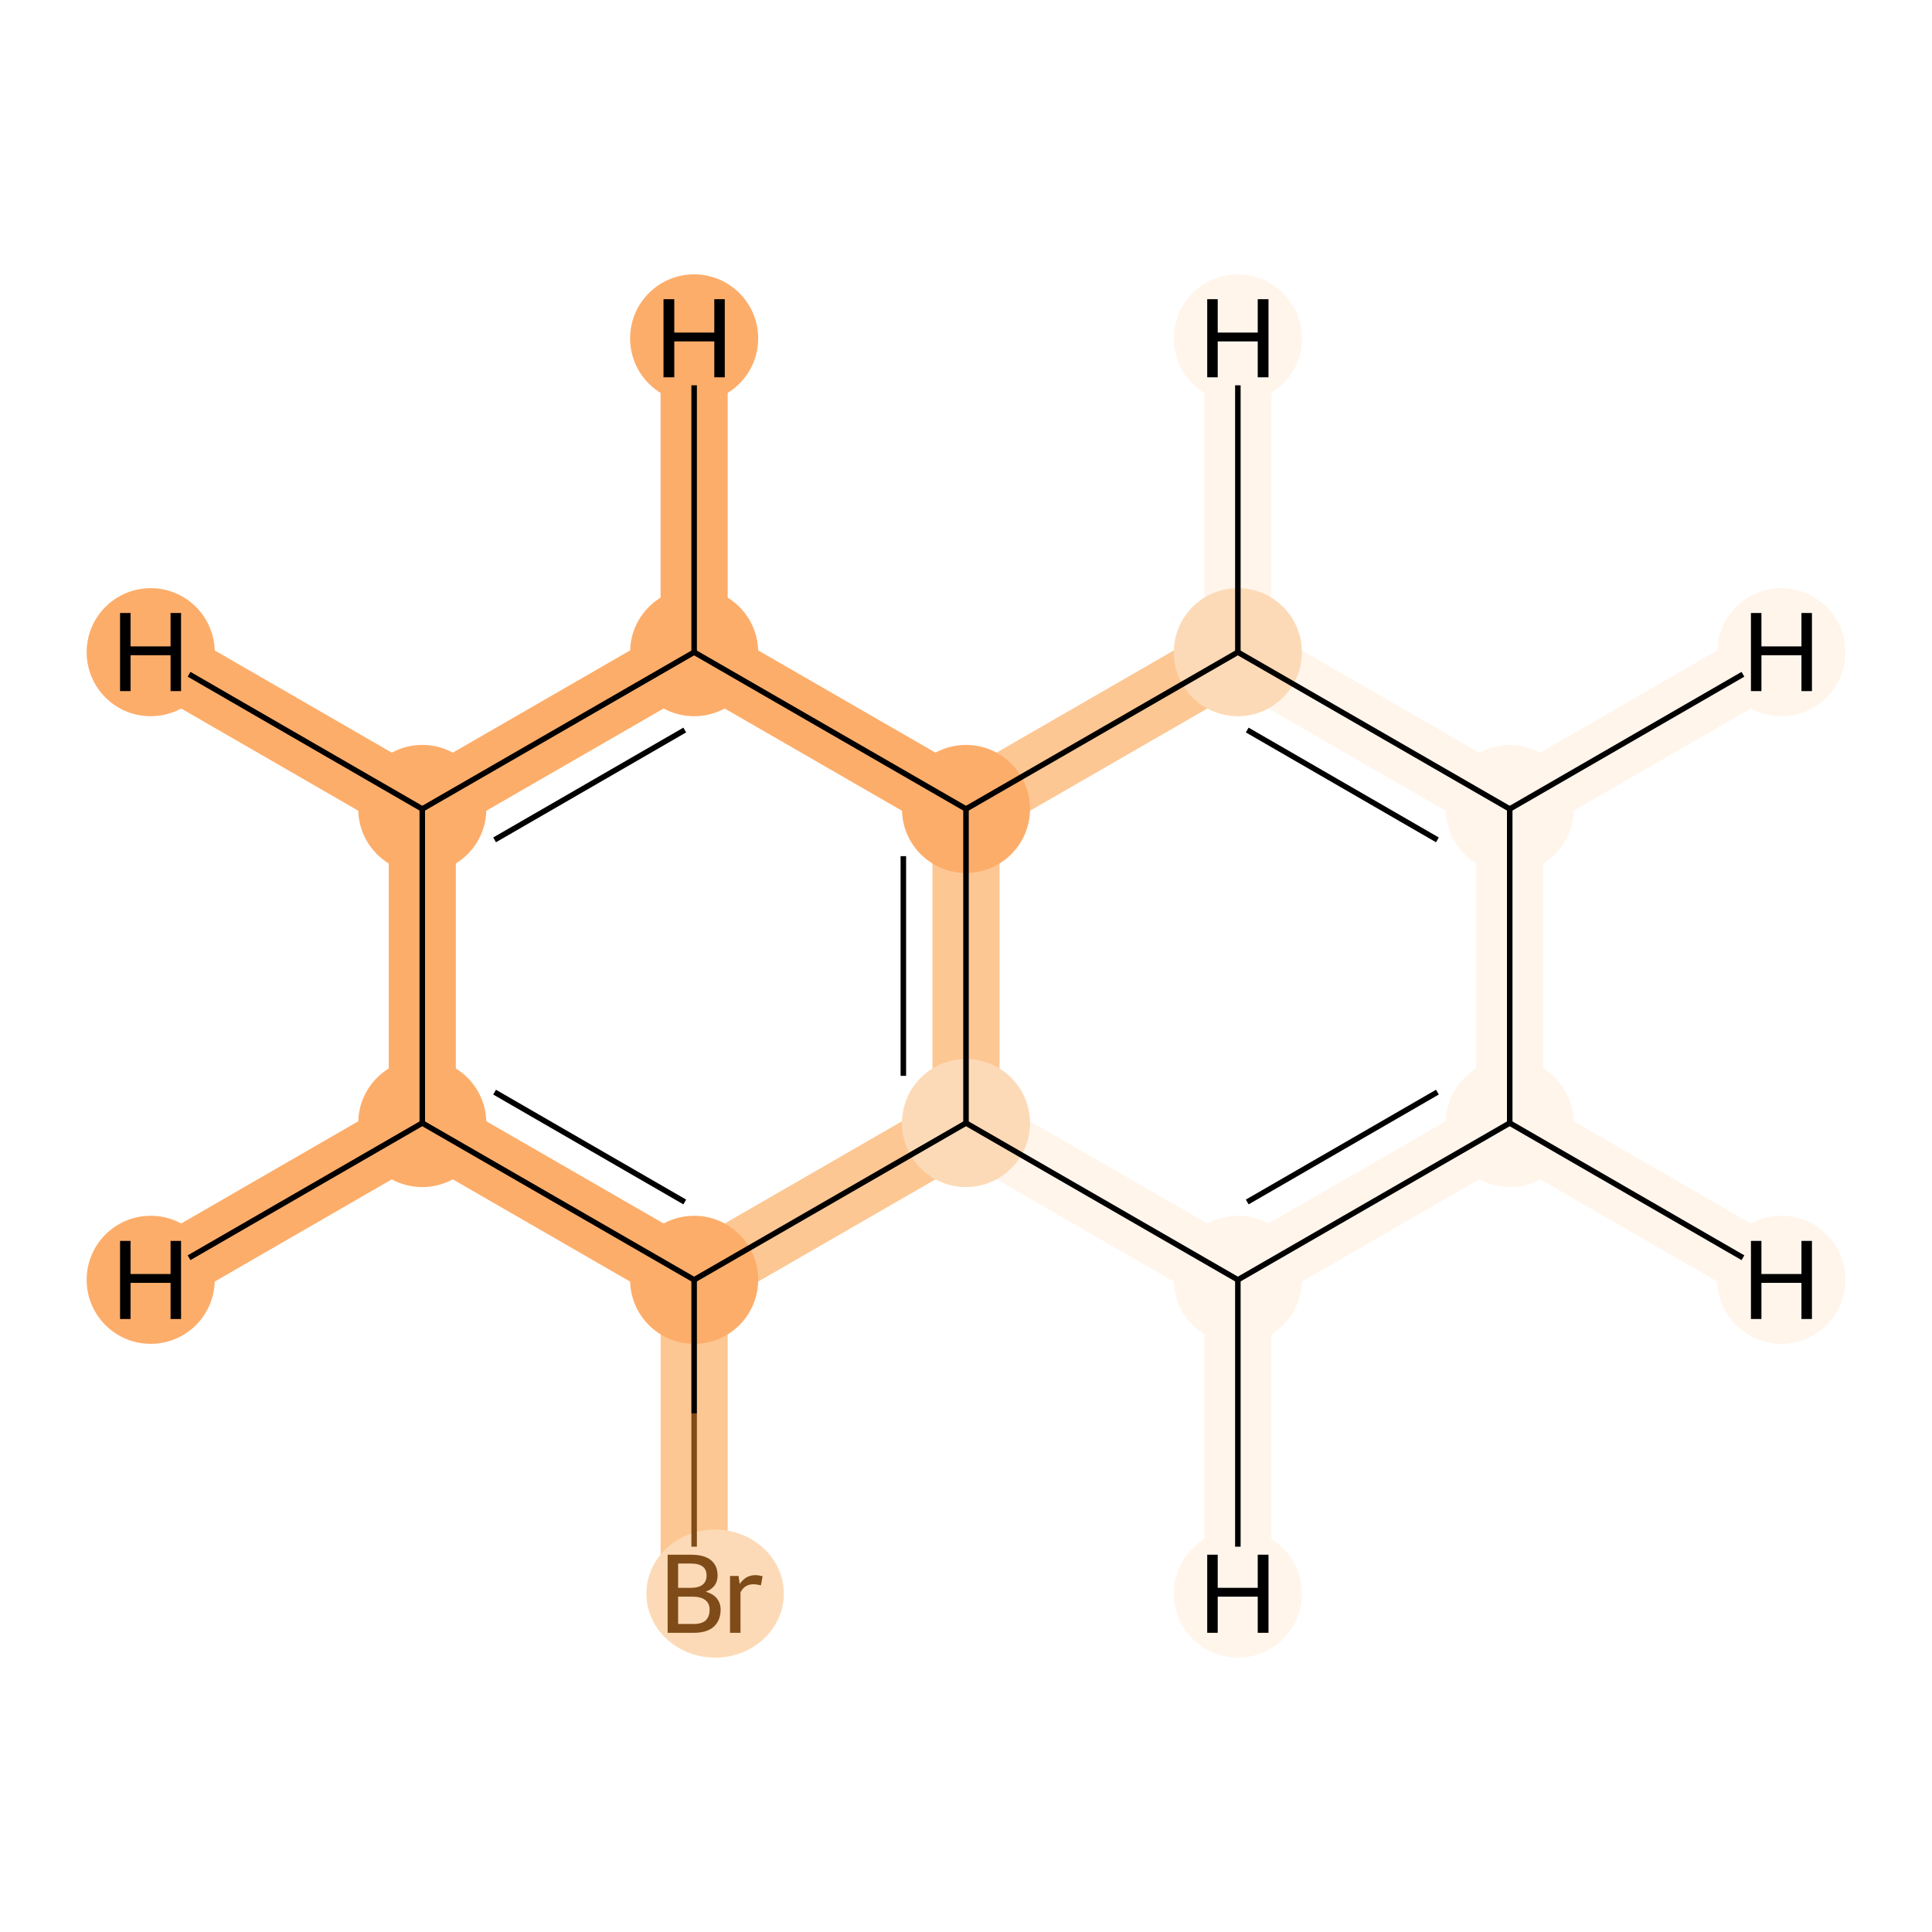 <?xml version='1.0' encoding='iso-8859-1'?>
<svg version='1.1' baseProfile='full'
              xmlns='http://www.w3.org/2000/svg'
                      xmlns:rdkit='http://www.rdkit.org/xml'
                      xmlns:xlink='http://www.w3.org/1999/xlink'
                  xml:space='preserve'
width='700px' height='700px' viewBox='0 0 700 700'>
<!-- END OF HEADER -->
<rect style='opacity:1.0;fill:#FFFFFF;stroke:none' width='700.0' height='700.0' x='0.0' y='0.0'> </rect>
<path d='M 251.5,577.4 L 251.5,463.7' style='fill:none;fill-rule:evenodd;stroke:#FDC793;stroke-width:24.3px;stroke-linecap:butt;stroke-linejoin:miter;stroke-opacity:1' />
<path d='M 251.5,463.7 L 153.0,406.9' style='fill:none;fill-rule:evenodd;stroke:#FDAD6A;stroke-width:24.3px;stroke-linecap:butt;stroke-linejoin:miter;stroke-opacity:1' />
<path d='M 251.5,463.7 L 350.0,406.9' style='fill:none;fill-rule:evenodd;stroke:#FDC793;stroke-width:24.3px;stroke-linecap:butt;stroke-linejoin:miter;stroke-opacity:1' />
<path d='M 153.0,406.9 L 153.0,293.1' style='fill:none;fill-rule:evenodd;stroke:#FDAD6A;stroke-width:24.3px;stroke-linecap:butt;stroke-linejoin:miter;stroke-opacity:1' />
<path d='M 153.0,406.9 L 54.6,463.7' style='fill:none;fill-rule:evenodd;stroke:#FDAD6A;stroke-width:24.3px;stroke-linecap:butt;stroke-linejoin:miter;stroke-opacity:1' />
<path d='M 153.0,293.1 L 251.5,236.3' style='fill:none;fill-rule:evenodd;stroke:#FDAD6A;stroke-width:24.3px;stroke-linecap:butt;stroke-linejoin:miter;stroke-opacity:1' />
<path d='M 153.0,293.1 L 54.6,236.3' style='fill:none;fill-rule:evenodd;stroke:#FDAD6A;stroke-width:24.3px;stroke-linecap:butt;stroke-linejoin:miter;stroke-opacity:1' />
<path d='M 251.5,236.3 L 350.0,293.1' style='fill:none;fill-rule:evenodd;stroke:#FDAD6A;stroke-width:24.3px;stroke-linecap:butt;stroke-linejoin:miter;stroke-opacity:1' />
<path d='M 251.5,236.3 L 251.5,122.6' style='fill:none;fill-rule:evenodd;stroke:#FDAD6A;stroke-width:24.3px;stroke-linecap:butt;stroke-linejoin:miter;stroke-opacity:1' />
<path d='M 350.0,293.1 L 350.0,406.9' style='fill:none;fill-rule:evenodd;stroke:#FDC793;stroke-width:24.3px;stroke-linecap:butt;stroke-linejoin:miter;stroke-opacity:1' />
<path d='M 350.0,293.1 L 448.5,236.3' style='fill:none;fill-rule:evenodd;stroke:#FDC793;stroke-width:24.3px;stroke-linecap:butt;stroke-linejoin:miter;stroke-opacity:1' />
<path d='M 350.0,406.9 L 448.5,463.7' style='fill:none;fill-rule:evenodd;stroke:#FFF5EB;stroke-width:24.3px;stroke-linecap:butt;stroke-linejoin:miter;stroke-opacity:1' />
<path d='M 448.5,463.7 L 547.0,406.9' style='fill:none;fill-rule:evenodd;stroke:#FFF5EB;stroke-width:24.3px;stroke-linecap:butt;stroke-linejoin:miter;stroke-opacity:1' />
<path d='M 448.5,463.7 L 448.5,577.4' style='fill:none;fill-rule:evenodd;stroke:#FFF5EB;stroke-width:24.3px;stroke-linecap:butt;stroke-linejoin:miter;stroke-opacity:1' />
<path d='M 547.0,406.9 L 547.0,293.1' style='fill:none;fill-rule:evenodd;stroke:#FFF5EB;stroke-width:24.3px;stroke-linecap:butt;stroke-linejoin:miter;stroke-opacity:1' />
<path d='M 547.0,406.9 L 645.4,463.7' style='fill:none;fill-rule:evenodd;stroke:#FFF5EB;stroke-width:24.3px;stroke-linecap:butt;stroke-linejoin:miter;stroke-opacity:1' />
<path d='M 547.0,293.1 L 448.5,236.3' style='fill:none;fill-rule:evenodd;stroke:#FFF5EB;stroke-width:24.3px;stroke-linecap:butt;stroke-linejoin:miter;stroke-opacity:1' />
<path d='M 547.0,293.1 L 645.4,236.3' style='fill:none;fill-rule:evenodd;stroke:#FFF5EB;stroke-width:24.3px;stroke-linecap:butt;stroke-linejoin:miter;stroke-opacity:1' />
<path d='M 448.5,236.3 L 448.5,122.6' style='fill:none;fill-rule:evenodd;stroke:#FFF5EB;stroke-width:24.3px;stroke-linecap:butt;stroke-linejoin:miter;stroke-opacity:1' />
<ellipse cx='259.1' cy='577.4' rx='24.4' ry='22.7'  style='fill:#FDDAB7;fill-rule:evenodd;stroke:#FDDAB7;stroke-width:1.0px;stroke-linecap:butt;stroke-linejoin:miter;stroke-opacity:1' />
<ellipse cx='251.5' cy='463.7' rx='22.7' ry='22.7'  style='fill:#FDAD6A;fill-rule:evenodd;stroke:#FDAD6A;stroke-width:1.0px;stroke-linecap:butt;stroke-linejoin:miter;stroke-opacity:1' />
<ellipse cx='153.0' cy='406.9' rx='22.7' ry='22.7'  style='fill:#FDAD6A;fill-rule:evenodd;stroke:#FDAD6A;stroke-width:1.0px;stroke-linecap:butt;stroke-linejoin:miter;stroke-opacity:1' />
<ellipse cx='153.0' cy='293.1' rx='22.7' ry='22.7'  style='fill:#FDAD6A;fill-rule:evenodd;stroke:#FDAD6A;stroke-width:1.0px;stroke-linecap:butt;stroke-linejoin:miter;stroke-opacity:1' />
<ellipse cx='251.5' cy='236.3' rx='22.7' ry='22.7'  style='fill:#FDAD6A;fill-rule:evenodd;stroke:#FDAD6A;stroke-width:1.0px;stroke-linecap:butt;stroke-linejoin:miter;stroke-opacity:1' />
<ellipse cx='350.0' cy='293.1' rx='22.7' ry='22.7'  style='fill:#FDAD6A;fill-rule:evenodd;stroke:#FDAD6A;stroke-width:1.0px;stroke-linecap:butt;stroke-linejoin:miter;stroke-opacity:1' />
<ellipse cx='350.0' cy='406.9' rx='22.7' ry='22.7'  style='fill:#FDDAB7;fill-rule:evenodd;stroke:#FDDAB7;stroke-width:1.0px;stroke-linecap:butt;stroke-linejoin:miter;stroke-opacity:1' />
<ellipse cx='448.5' cy='463.7' rx='22.7' ry='22.7'  style='fill:#FFF5EB;fill-rule:evenodd;stroke:#FFF5EB;stroke-width:1.0px;stroke-linecap:butt;stroke-linejoin:miter;stroke-opacity:1' />
<ellipse cx='547.0' cy='406.9' rx='22.7' ry='22.7'  style='fill:#FFF5EB;fill-rule:evenodd;stroke:#FFF5EB;stroke-width:1.0px;stroke-linecap:butt;stroke-linejoin:miter;stroke-opacity:1' />
<ellipse cx='547.0' cy='293.1' rx='22.7' ry='22.7'  style='fill:#FFF5EB;fill-rule:evenodd;stroke:#FFF5EB;stroke-width:1.0px;stroke-linecap:butt;stroke-linejoin:miter;stroke-opacity:1' />
<ellipse cx='448.5' cy='236.3' rx='22.7' ry='22.7'  style='fill:#FDDAB7;fill-rule:evenodd;stroke:#FDDAB7;stroke-width:1.0px;stroke-linecap:butt;stroke-linejoin:miter;stroke-opacity:1' />
<ellipse cx='54.6' cy='463.7' rx='22.7' ry='22.7'  style='fill:#FDAD6A;fill-rule:evenodd;stroke:#FDAD6A;stroke-width:1.0px;stroke-linecap:butt;stroke-linejoin:miter;stroke-opacity:1' />
<ellipse cx='54.6' cy='236.3' rx='22.7' ry='22.7'  style='fill:#FDAD6A;fill-rule:evenodd;stroke:#FDAD6A;stroke-width:1.0px;stroke-linecap:butt;stroke-linejoin:miter;stroke-opacity:1' />
<ellipse cx='251.5' cy='122.6' rx='22.7' ry='22.7'  style='fill:#FDAD6A;fill-rule:evenodd;stroke:#FDAD6A;stroke-width:1.0px;stroke-linecap:butt;stroke-linejoin:miter;stroke-opacity:1' />
<ellipse cx='448.5' cy='577.4' rx='22.7' ry='22.7'  style='fill:#FFF5EB;fill-rule:evenodd;stroke:#FFF5EB;stroke-width:1.0px;stroke-linecap:butt;stroke-linejoin:miter;stroke-opacity:1' />
<ellipse cx='645.4' cy='463.7' rx='22.7' ry='22.7'  style='fill:#FFF5EB;fill-rule:evenodd;stroke:#FFF5EB;stroke-width:1.0px;stroke-linecap:butt;stroke-linejoin:miter;stroke-opacity:1' />
<ellipse cx='645.4' cy='236.3' rx='22.7' ry='22.7'  style='fill:#FFF5EB;fill-rule:evenodd;stroke:#FFF5EB;stroke-width:1.0px;stroke-linecap:butt;stroke-linejoin:miter;stroke-opacity:1' />
<ellipse cx='448.5' cy='122.6' rx='22.7' ry='22.7'  style='fill:#FFF5EB;fill-rule:evenodd;stroke:#FFF5EB;stroke-width:1.0px;stroke-linecap:butt;stroke-linejoin:miter;stroke-opacity:1' />
<path class='bond-0 atom-0 atom-1' d='M 251.5,560.4 L 251.5,512.1' style='fill:none;fill-rule:evenodd;stroke:#7F4C19;stroke-width:2.0px;stroke-linecap:butt;stroke-linejoin:miter;stroke-opacity:1' />
<path class='bond-0 atom-0 atom-1' d='M 251.5,512.1 L 251.5,463.7' style='fill:none;fill-rule:evenodd;stroke:#000000;stroke-width:2.0px;stroke-linecap:butt;stroke-linejoin:miter;stroke-opacity:1' />
<path class='bond-1 atom-1 atom-2' d='M 251.5,463.7 L 153.0,406.9' style='fill:none;fill-rule:evenodd;stroke:#000000;stroke-width:2.0px;stroke-linecap:butt;stroke-linejoin:miter;stroke-opacity:1' />
<path class='bond-1 atom-1 atom-2' d='M 248.1,435.5 L 179.2,395.7' style='fill:none;fill-rule:evenodd;stroke:#000000;stroke-width:2.0px;stroke-linecap:butt;stroke-linejoin:miter;stroke-opacity:1' />
<path class='bond-10 atom-6 atom-1' d='M 350.0,406.9 L 251.5,463.7' style='fill:none;fill-rule:evenodd;stroke:#000000;stroke-width:2.0px;stroke-linecap:butt;stroke-linejoin:miter;stroke-opacity:1' />
<path class='bond-2 atom-2 atom-3' d='M 153.0,406.9 L 153.0,293.1' style='fill:none;fill-rule:evenodd;stroke:#000000;stroke-width:2.0px;stroke-linecap:butt;stroke-linejoin:miter;stroke-opacity:1' />
<path class='bond-12 atom-2 atom-11' d='M 153.0,406.9 L 68.5,455.7' style='fill:none;fill-rule:evenodd;stroke:#000000;stroke-width:2.0px;stroke-linecap:butt;stroke-linejoin:miter;stroke-opacity:1' />
<path class='bond-3 atom-3 atom-4' d='M 153.0,293.1 L 251.5,236.3' style='fill:none;fill-rule:evenodd;stroke:#000000;stroke-width:2.0px;stroke-linecap:butt;stroke-linejoin:miter;stroke-opacity:1' />
<path class='bond-3 atom-3 atom-4' d='M 179.2,304.3 L 248.1,264.5' style='fill:none;fill-rule:evenodd;stroke:#000000;stroke-width:2.0px;stroke-linecap:butt;stroke-linejoin:miter;stroke-opacity:1' />
<path class='bond-13 atom-3 atom-12' d='M 153.0,293.1 L 68.5,244.3' style='fill:none;fill-rule:evenodd;stroke:#000000;stroke-width:2.0px;stroke-linecap:butt;stroke-linejoin:miter;stroke-opacity:1' />
<path class='bond-4 atom-4 atom-5' d='M 251.5,236.3 L 350.0,293.1' style='fill:none;fill-rule:evenodd;stroke:#000000;stroke-width:2.0px;stroke-linecap:butt;stroke-linejoin:miter;stroke-opacity:1' />
<path class='bond-14 atom-4 atom-13' d='M 251.5,236.3 L 251.5,139.6' style='fill:none;fill-rule:evenodd;stroke:#000000;stroke-width:2.0px;stroke-linecap:butt;stroke-linejoin:miter;stroke-opacity:1' />
<path class='bond-5 atom-5 atom-6' d='M 350.0,293.1 L 350.0,406.9' style='fill:none;fill-rule:evenodd;stroke:#000000;stroke-width:2.0px;stroke-linecap:butt;stroke-linejoin:miter;stroke-opacity:1' />
<path class='bond-5 atom-5 atom-6' d='M 327.3,310.2 L 327.3,389.8' style='fill:none;fill-rule:evenodd;stroke:#000000;stroke-width:2.0px;stroke-linecap:butt;stroke-linejoin:miter;stroke-opacity:1' />
<path class='bond-11 atom-10 atom-5' d='M 448.5,236.3 L 350.0,293.1' style='fill:none;fill-rule:evenodd;stroke:#000000;stroke-width:2.0px;stroke-linecap:butt;stroke-linejoin:miter;stroke-opacity:1' />
<path class='bond-6 atom-6 atom-7' d='M 350.0,406.9 L 448.5,463.7' style='fill:none;fill-rule:evenodd;stroke:#000000;stroke-width:2.0px;stroke-linecap:butt;stroke-linejoin:miter;stroke-opacity:1' />
<path class='bond-7 atom-7 atom-8' d='M 448.5,463.7 L 547.0,406.9' style='fill:none;fill-rule:evenodd;stroke:#000000;stroke-width:2.0px;stroke-linecap:butt;stroke-linejoin:miter;stroke-opacity:1' />
<path class='bond-7 atom-7 atom-8' d='M 451.9,435.5 L 520.8,395.7' style='fill:none;fill-rule:evenodd;stroke:#000000;stroke-width:2.0px;stroke-linecap:butt;stroke-linejoin:miter;stroke-opacity:1' />
<path class='bond-15 atom-7 atom-14' d='M 448.5,463.7 L 448.5,560.4' style='fill:none;fill-rule:evenodd;stroke:#000000;stroke-width:2.0px;stroke-linecap:butt;stroke-linejoin:miter;stroke-opacity:1' />
<path class='bond-8 atom-8 atom-9' d='M 547.0,406.9 L 547.0,293.1' style='fill:none;fill-rule:evenodd;stroke:#000000;stroke-width:2.0px;stroke-linecap:butt;stroke-linejoin:miter;stroke-opacity:1' />
<path class='bond-16 atom-8 atom-15' d='M 547.0,406.9 L 631.5,455.7' style='fill:none;fill-rule:evenodd;stroke:#000000;stroke-width:2.0px;stroke-linecap:butt;stroke-linejoin:miter;stroke-opacity:1' />
<path class='bond-9 atom-9 atom-10' d='M 547.0,293.1 L 448.5,236.3' style='fill:none;fill-rule:evenodd;stroke:#000000;stroke-width:2.0px;stroke-linecap:butt;stroke-linejoin:miter;stroke-opacity:1' />
<path class='bond-9 atom-9 atom-10' d='M 520.8,304.3 L 451.9,264.5' style='fill:none;fill-rule:evenodd;stroke:#000000;stroke-width:2.0px;stroke-linecap:butt;stroke-linejoin:miter;stroke-opacity:1' />
<path class='bond-17 atom-9 atom-16' d='M 547.0,293.1 L 631.5,244.3' style='fill:none;fill-rule:evenodd;stroke:#000000;stroke-width:2.0px;stroke-linecap:butt;stroke-linejoin:miter;stroke-opacity:1' />
<path class='bond-18 atom-10 atom-17' d='M 448.5,236.3 L 448.5,139.6' style='fill:none;fill-rule:evenodd;stroke:#000000;stroke-width:2.0px;stroke-linecap:butt;stroke-linejoin:miter;stroke-opacity:1' />
<path  class='atom-0' d='M 255.7 576.7
Q 258.4 577.5, 259.7 579.1
Q 261.1 580.8, 261.1 583.2
Q 261.1 587.1, 258.6 589.4
Q 256.1 591.6, 251.4 591.6
L 241.9 591.6
L 241.9 563.3
L 250.3 563.3
Q 255.1 563.3, 257.5 565.2
Q 260.0 567.2, 260.0 570.8
Q 260.0 575.1, 255.7 576.7
M 245.7 566.5
L 245.7 575.3
L 250.3 575.3
Q 253.1 575.3, 254.5 574.2
Q 256.0 573.1, 256.0 570.8
Q 256.0 566.5, 250.3 566.5
L 245.7 566.5
M 251.4 588.4
Q 254.2 588.4, 255.7 587.1
Q 257.1 585.7, 257.1 583.2
Q 257.1 580.9, 255.5 579.7
Q 253.9 578.5, 250.8 578.5
L 245.7 578.5
L 245.7 588.4
L 251.4 588.4
' fill='#7F4C19'/>
<path  class='atom-0' d='M 267.6 571.0
L 268.0 573.9
Q 270.2 570.7, 273.7 570.7
Q 274.8 570.7, 276.3 571.1
L 275.7 574.4
Q 274.0 574.0, 273.1 574.0
Q 271.4 574.0, 270.3 574.7
Q 269.2 575.3, 268.3 576.9
L 268.3 591.6
L 264.5 591.6
L 264.5 571.0
L 267.6 571.0
' fill='#7F4C19'/>
<path  class='atom-11' d='M 43.5 449.6
L 47.3 449.6
L 47.3 461.6
L 61.8 461.6
L 61.8 449.6
L 65.6 449.6
L 65.6 477.9
L 61.8 477.9
L 61.8 464.8
L 47.3 464.8
L 47.3 477.9
L 43.5 477.9
L 43.5 449.6
' fill='#000000'/>
<path  class='atom-12' d='M 43.5 222.1
L 47.3 222.1
L 47.3 234.2
L 61.8 234.2
L 61.8 222.1
L 65.6 222.1
L 65.6 250.4
L 61.8 250.4
L 61.8 237.4
L 47.3 237.4
L 47.3 250.4
L 43.5 250.4
L 43.5 222.1
' fill='#000000'/>
<path  class='atom-13' d='M 240.4 108.4
L 244.3 108.4
L 244.3 120.5
L 258.8 120.5
L 258.8 108.4
L 262.6 108.4
L 262.6 136.7
L 258.8 136.7
L 258.8 123.7
L 244.3 123.7
L 244.3 136.7
L 240.4 136.7
L 240.4 108.4
' fill='#000000'/>
<path  class='atom-14' d='M 437.4 563.3
L 441.2 563.3
L 441.2 575.3
L 455.7 575.3
L 455.7 563.3
L 459.6 563.3
L 459.6 591.6
L 455.7 591.6
L 455.7 578.5
L 441.2 578.5
L 441.2 591.6
L 437.4 591.6
L 437.4 563.3
' fill='#000000'/>
<path  class='atom-15' d='M 634.4 449.6
L 638.2 449.6
L 638.2 461.6
L 652.7 461.6
L 652.7 449.6
L 656.5 449.6
L 656.5 477.9
L 652.7 477.9
L 652.7 464.8
L 638.2 464.8
L 638.2 477.9
L 634.4 477.9
L 634.4 449.6
' fill='#000000'/>
<path  class='atom-16' d='M 634.4 222.1
L 638.2 222.1
L 638.2 234.2
L 652.7 234.2
L 652.7 222.1
L 656.5 222.1
L 656.5 250.4
L 652.7 250.4
L 652.7 237.4
L 638.2 237.4
L 638.2 250.4
L 634.4 250.4
L 634.4 222.1
' fill='#000000'/>
<path  class='atom-17' d='M 437.4 108.4
L 441.2 108.4
L 441.2 120.5
L 455.7 120.5
L 455.7 108.4
L 459.6 108.4
L 459.6 136.7
L 455.7 136.7
L 455.7 123.7
L 441.2 123.7
L 441.2 136.7
L 437.4 136.7
L 437.4 108.4
' fill='#000000'/>
</svg>
